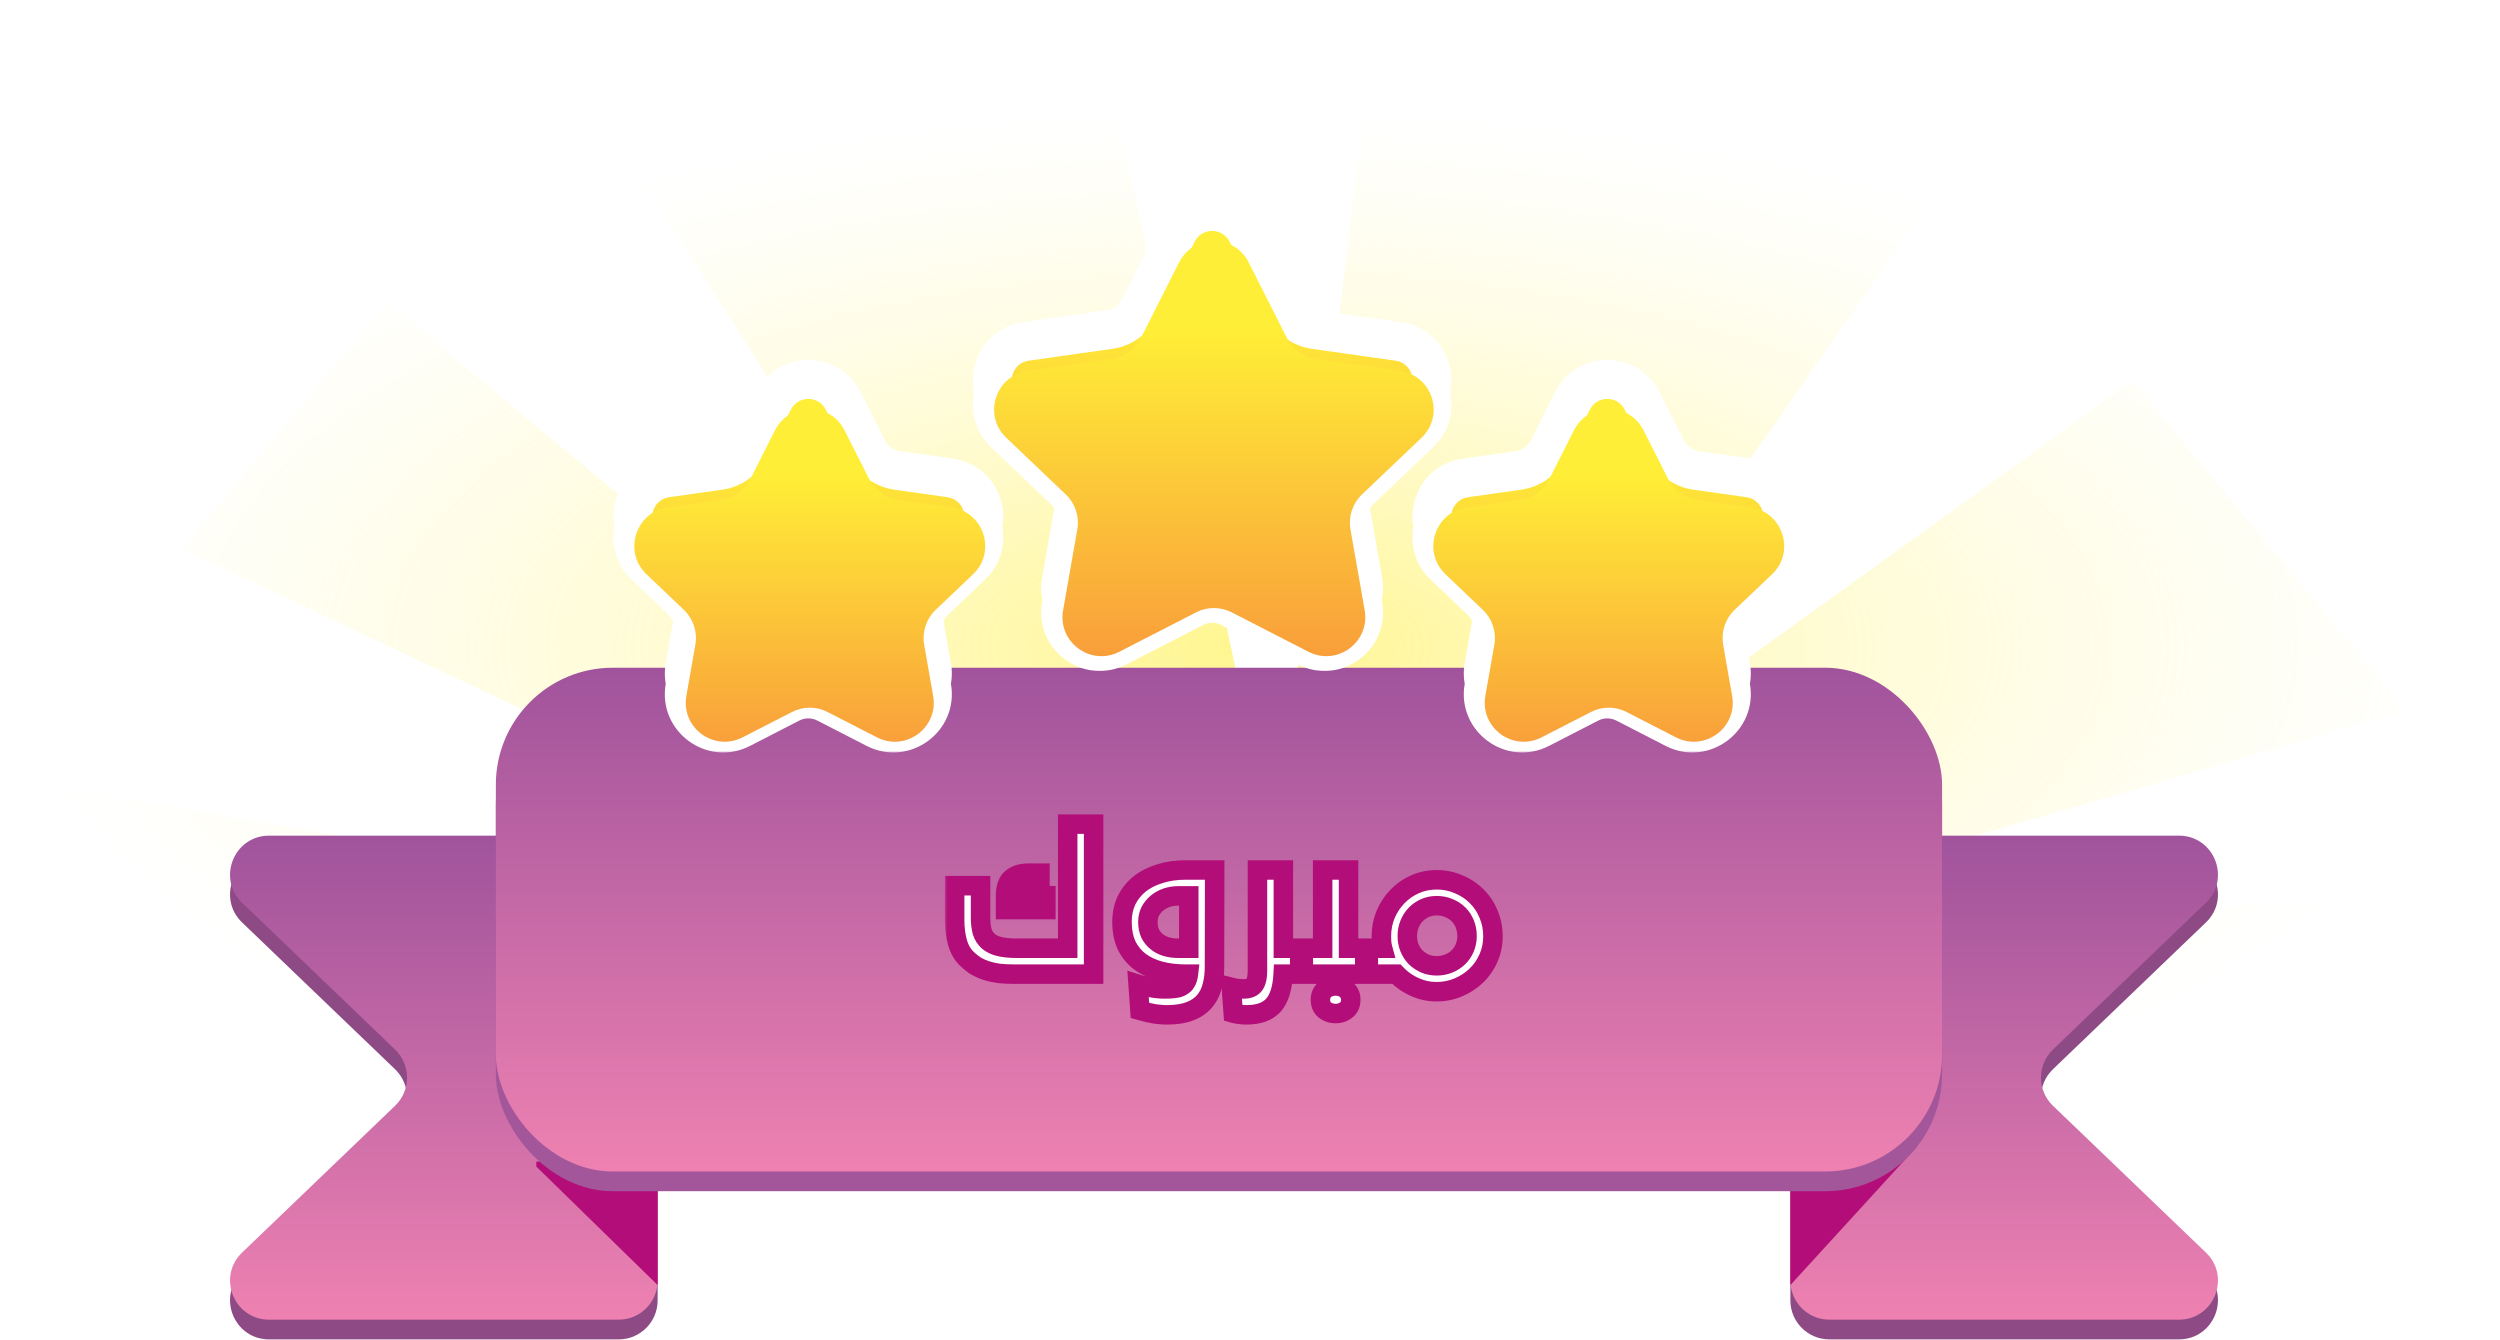 <svg width="401" height="215" viewBox="0 0 401 215" fill="none" xmlns="http://www.w3.org/2000/svg">
<path d="M0.454 163.612L169.538 175.11L175.658 175.093L400.591 189.43L395.87 142.374L248.268 153.979L385.846 114.011L342.097 61.084L235.983 137.575L311.509 29.616L220.666 1.007L204.621 137.66L175.66 1.008L97.378 20.021L175.568 142.968L62.092 48.391L29.31 88.076L169.48 154.191L9.528 126.232L0.454 163.612Z" fill="url(#paint0_radial_132_25420)"/>
<g filter="url(#filter0_d_132_25420)">
<path d="M43.162 132.516H99.234C102.686 132.516 105.485 135.315 105.485 138.767V203.9C105.485 207.352 102.686 210.151 99.234 210.151H43.162C37.53 210.151 34.77 203.288 38.834 199.389L63.369 175.844C65.933 173.383 65.933 169.283 63.369 166.823L38.834 143.277C34.77 139.378 37.53 132.516 43.162 132.516Z" fill="#8E4A85"/>
<path d="M43.162 129.351H99.234C102.686 129.351 105.485 132.15 105.485 135.602V200.735C105.485 204.187 102.686 206.986 99.234 206.986H43.162C37.53 206.986 34.77 200.124 38.834 196.224L63.369 172.679C65.933 170.218 65.933 166.119 63.369 163.658L38.834 140.113C34.77 136.213 37.53 129.351 43.162 129.351Z" fill="url(#paint1_linear_132_25420)"/>
<path d="M349.5 132.512H293.428C289.975 132.512 287.176 135.311 287.176 138.763V203.896C287.176 207.348 289.975 210.147 293.428 210.147H349.5C355.131 210.147 357.891 203.285 353.828 199.385L329.292 175.84C326.729 173.38 326.729 169.28 329.292 166.819L353.828 143.274C357.891 139.375 355.131 132.512 349.5 132.512Z" fill="#8E4A85"/>
<path d="M349.5 129.349H293.428C289.976 129.349 287.177 132.148 287.177 135.6V200.733C287.177 204.185 289.976 206.984 293.428 206.984H349.5C355.132 206.984 357.892 200.122 353.828 196.222L329.293 172.677C326.729 170.217 326.729 166.117 329.293 163.656L353.828 140.111C357.892 136.211 355.132 129.349 349.5 129.349Z" fill="url(#paint2_linear_132_25420)"/>
<path d="M105.489 201.44V186.389V181.635H86.023V182.428L105.489 201.44Z" fill="#B20D78"/>
<path d="M287.174 201.439V186.387V181.634L306.64 179.258C306.64 179.258 307.451 176.881 307.451 179.257L287.174 201.439Z" fill="#B20D78"/>
<rect x="79.535" y="105.578" width="231.975" height="80.804" rx="18.754" fill="#A35699"/>
<rect x="79.535" y="102.415" width="231.975" height="80.804" rx="18.754" fill="url(#paint3_linear_132_25420)"/>
</g>
<mask id="path-10-outside-1_132_25420" maskUnits="userSpaceOnUse" x="155.172" y="29.914" width="78" height="78" fill="black">
<rect fill="white" x="155.172" y="29.914" width="78" height="78"/>
<path fill-rule="evenodd" clip-rule="evenodd" d="M200.005 37.346C197.693 32.77 191.158 32.77 188.846 37.346L182.715 49.479C181.793 51.304 180.038 52.562 178.014 52.849L164.552 54.76C160.447 55.342 158.313 59.48 159.497 62.964C158.784 65.114 159.209 67.641 161.12 69.46L170.671 78.553C171.457 79.301 172.021 80.227 172.333 81.233L170.237 93.164C170.053 94.215 170.133 95.216 170.417 96.123L170.237 97.148C169.344 102.235 174.655 106.149 179.25 103.79L191.57 97.464C193.362 96.543 195.488 96.543 197.281 97.464L209.601 103.79C214.196 106.149 219.507 102.235 218.613 97.148L218.433 96.123C218.718 95.216 218.798 94.215 218.613 93.164L216.518 81.233C216.829 80.227 217.394 79.301 218.18 78.553L227.731 69.46C229.642 67.641 230.067 65.114 229.354 62.964C230.538 59.48 228.404 55.342 224.299 54.76L210.837 52.849C208.813 52.562 207.058 51.304 206.136 49.479L200.005 37.346Z"/>
</mask>
<path fill-rule="evenodd" clip-rule="evenodd" d="M200.005 37.346C197.693 32.77 191.158 32.77 188.846 37.346L182.715 49.479C181.793 51.304 180.038 52.562 178.014 52.849L164.552 54.76C160.447 55.342 158.313 59.48 159.497 62.964C158.784 65.114 159.209 67.641 161.12 69.46L170.671 78.553C171.457 79.301 172.021 80.227 172.333 81.233L170.237 93.164C170.053 94.215 170.133 95.216 170.417 96.123L170.237 97.148C169.344 102.235 174.655 106.149 179.25 103.79L191.57 97.464C193.362 96.543 195.488 96.543 197.281 97.464L209.601 103.79C214.196 106.149 219.507 102.235 218.613 97.148L218.433 96.123C218.718 95.216 218.798 94.215 218.613 93.164L216.518 81.233C216.829 80.227 217.394 79.301 218.18 78.553L227.731 69.46C229.642 67.641 230.067 65.114 229.354 62.964C230.538 59.48 228.404 55.342 224.299 54.76L210.837 52.849C208.813 52.562 207.058 51.304 206.136 49.479L200.005 37.346Z" fill="url(#paint4_linear_132_25420)"/>
<path d="M188.846 37.346L186.056 35.937V35.937L188.846 37.346ZM200.005 37.346L202.795 35.937V35.937L200.005 37.346ZM182.715 49.479L179.925 48.07L179.925 48.07L182.715 49.479ZM178.014 52.849L177.575 49.755L178.014 52.849ZM164.552 54.76L164.991 57.854L164.991 57.854L164.552 54.76ZM159.497 62.964L162.464 63.947L162.794 62.951L162.457 61.958L159.497 62.964ZM161.12 69.46L163.275 67.196H163.275L161.12 69.46ZM170.671 78.553L168.516 80.817L170.671 78.553ZM172.333 81.233L175.411 81.773L175.542 81.03L175.319 80.309L172.333 81.233ZM170.237 93.164L167.159 92.623L170.237 93.164ZM170.417 96.123L173.496 96.663L173.628 95.913L173.4 95.187L170.417 96.123ZM170.237 97.148L167.159 96.607L170.237 97.148ZM179.25 103.79L177.822 101.009H177.822L179.25 103.79ZM191.57 97.464L192.998 100.244L191.57 97.464ZM197.281 97.464L195.853 100.244L197.281 97.464ZM209.601 103.79L211.029 101.009L209.601 103.79ZM218.613 97.148L215.535 97.688V97.688L218.613 97.148ZM218.433 96.123L215.451 95.187L215.223 95.913L215.355 96.663L218.433 96.123ZM218.613 93.164L221.692 92.623H221.692L218.613 93.164ZM216.518 81.233L213.532 80.309L213.309 81.03L213.44 81.773L216.518 81.233ZM218.18 78.553L220.335 80.817L220.335 80.817L218.18 78.553ZM227.731 69.46L225.576 67.196L227.731 69.46ZM229.354 62.964L226.394 61.958L226.056 62.951L226.387 63.947L229.354 62.964ZM224.299 54.76L223.86 57.854V57.854L224.299 54.76ZM210.837 52.849L211.276 49.755L210.837 52.849ZM206.136 49.479L208.926 48.07V48.07L206.136 49.479ZM191.636 38.756C192.792 36.468 196.059 36.468 197.215 38.756L202.795 35.937C199.326 29.073 189.525 29.073 186.056 35.937L191.636 38.756ZM185.505 50.889L191.636 38.756L186.056 35.937L179.925 48.07L185.505 50.889ZM178.453 55.944C181.489 55.513 184.122 53.626 185.505 50.889L179.925 48.07C179.464 48.982 178.587 49.611 177.575 49.755L178.453 55.944ZM164.991 57.854L178.453 55.944L177.575 49.755L164.113 51.665L164.991 57.854ZM162.457 61.958C161.853 60.181 162.977 58.14 164.991 57.854L164.113 51.665C157.917 52.544 154.773 58.779 156.538 63.969L162.457 61.958ZM163.275 67.196C162.317 66.284 162.097 65.053 162.464 63.947L156.531 61.98C155.471 65.175 156.102 68.998 158.965 71.724L163.275 67.196ZM172.826 76.29L163.275 67.196L158.965 71.724L168.516 80.817L172.826 76.29ZM175.319 80.309C174.852 78.801 174.005 77.411 172.826 76.29L168.516 80.817C168.909 81.191 169.191 81.653 169.347 82.157L175.319 80.309ZM173.316 93.705L175.411 81.773L169.254 80.692L167.159 92.623L173.316 93.705ZM173.4 95.187C173.265 94.756 173.218 94.261 173.316 93.705L167.159 92.623C166.887 94.17 167.002 95.677 167.435 97.058L173.4 95.187ZM173.316 97.688L173.496 96.663L167.339 95.582L167.159 96.607L173.316 97.688ZM177.822 101.009C175.525 102.189 172.869 100.232 173.316 97.688L167.159 96.607C165.819 104.237 173.786 110.109 180.678 106.57L177.822 101.009ZM190.142 94.683L177.822 101.009L180.678 106.57L192.998 100.244L190.142 94.683ZM198.709 94.683C196.02 93.303 192.831 93.303 190.142 94.683L192.998 100.244C193.894 99.784 194.957 99.784 195.853 100.244L198.709 94.683ZM211.029 101.009L198.709 94.683L195.853 100.244L208.173 106.57L211.029 101.009ZM215.535 97.688C215.982 100.232 213.326 102.189 211.029 101.009L208.173 106.57C215.065 110.109 223.032 104.238 221.692 96.607L215.535 97.688ZM215.355 96.663L215.535 97.688L221.692 96.607L221.512 95.582L215.355 96.663ZM215.535 93.705C215.633 94.261 215.586 94.756 215.451 95.187L221.416 97.058C221.849 95.677 221.964 94.17 221.692 92.623L215.535 93.705ZM213.44 81.773L215.535 93.705L221.692 92.623L219.597 80.692L213.44 81.773ZM216.025 76.29C214.846 77.411 213.999 78.801 213.532 80.309L219.504 82.157C219.66 81.654 219.942 81.191 220.335 80.817L216.025 76.29ZM225.576 67.196L216.025 76.29L220.335 80.817L229.886 71.724L225.576 67.196ZM226.387 63.947C226.753 65.053 226.534 66.284 225.576 67.196L229.886 71.724C232.749 68.998 233.38 65.175 232.32 61.98L226.387 63.947ZM223.86 57.854C225.874 58.14 226.998 60.181 226.394 61.958L232.313 63.969C234.078 58.779 230.933 52.544 224.738 51.665L223.86 57.854ZM210.398 55.944L223.86 57.854L224.738 51.665L211.276 49.755L210.398 55.944ZM203.346 50.889C204.729 53.626 207.362 55.513 210.398 55.944L211.276 49.755C210.264 49.611 209.386 48.982 208.926 48.07L203.346 50.889ZM197.215 38.756L203.346 50.889L208.926 48.07L202.795 35.937L197.215 38.756Z" fill="white" mask="url(#path-10-outside-1_132_25420)"/>
<g filter="url(#filter1_d_132_25420)">
<path d="M189.129 37.399C191.441 32.823 197.975 32.823 200.288 37.399L206.419 49.532C207.341 51.356 209.096 52.614 211.12 52.902L224.582 54.812C229.755 55.547 231.798 61.926 228.014 65.529L218.463 74.622C216.947 76.065 216.254 78.17 216.616 80.231L218.896 93.216C219.79 98.303 214.478 102.218 209.884 99.859L197.564 93.532C195.771 92.612 193.645 92.612 191.853 93.532L179.533 99.859C174.938 102.218 169.627 98.303 170.52 93.216L172.801 80.231C173.163 78.17 172.469 76.065 170.954 74.622L161.403 65.529C157.619 61.926 159.662 55.547 164.835 54.812L178.297 52.902C180.321 52.614 182.076 51.356 182.998 49.532L189.129 37.399Z" fill="url(#paint5_linear_132_25420)"/>
</g>
<mask id="path-13-outside-2_132_25420" maskUnits="userSpaceOnUse" x="97.512" y="56.857" width="64" height="64" fill="black">
<rect fill="white" x="97.512" y="56.857" width="64" height="64"/>
<path fill-rule="evenodd" clip-rule="evenodd" d="M135.235 64.289C132.923 59.713 126.388 59.713 124.076 64.289L120.142 72.074C119.22 73.899 117.465 75.157 115.441 75.444L106.892 76.658C102.915 77.222 100.788 81.123 101.736 84.533C101.172 86.607 101.648 88.969 103.46 90.694L109.456 96.403C110.307 97.213 110.899 98.232 111.19 99.335L109.861 106.899C109.694 107.854 109.745 108.768 109.969 109.607L109.861 110.219C108.968 115.306 114.279 119.22 118.874 116.861L126.8 112.791C128.593 111.871 130.719 111.871 132.511 112.791L140.437 116.861C145.032 119.22 150.343 115.306 149.45 110.219L149.342 109.607C149.566 108.768 149.617 107.854 149.45 106.899L148.121 99.335C148.413 98.232 149.004 97.213 149.855 96.403L155.852 90.694C157.664 88.969 158.14 86.607 157.576 84.533C158.523 81.123 156.396 77.222 152.42 76.658L143.87 75.444C141.846 75.157 140.091 73.899 139.169 72.074L135.235 64.289Z"/>
</mask>
<path fill-rule="evenodd" clip-rule="evenodd" d="M135.235 64.289C132.923 59.713 126.388 59.713 124.076 64.289L120.142 72.074C119.22 73.899 117.465 75.157 115.441 75.444L106.892 76.658C102.915 77.222 100.788 81.123 101.736 84.533C101.172 86.607 101.648 88.969 103.46 90.694L109.456 96.403C110.307 97.213 110.899 98.232 111.19 99.335L109.861 106.899C109.694 107.854 109.745 108.768 109.969 109.607L109.861 110.219C108.968 115.306 114.279 119.22 118.874 116.861L126.8 112.791C128.593 111.871 130.719 111.871 132.511 112.791L140.437 116.861C145.032 119.22 150.343 115.306 149.45 110.219L149.342 109.607C149.566 108.768 149.617 107.854 149.45 106.899L148.121 99.335C148.413 98.232 149.004 97.213 149.855 96.403L155.852 90.694C157.664 88.969 158.14 86.607 157.576 84.533C158.523 81.123 156.396 77.222 152.42 76.658L143.87 75.444C141.846 75.157 140.091 73.899 139.169 72.074L135.235 64.289Z" fill="url(#paint6_linear_132_25420)"/>
<path d="M124.076 64.289L126.866 65.699V65.699L124.076 64.289ZM135.235 64.289L138.025 62.879V62.879L135.235 64.289ZM120.142 72.074L122.932 73.484L120.142 72.074ZM115.441 75.444L115.88 78.539H115.88L115.441 75.444ZM106.892 76.658L106.452 73.563L106.892 76.658ZM101.736 84.533L104.752 85.354L104.977 84.524L104.747 83.696L101.736 84.533ZM103.46 90.694L105.615 88.43L103.46 90.694ZM109.456 96.403L111.611 94.139L109.456 96.403ZM111.19 99.335L114.268 99.875L114.387 99.2L114.212 98.537L111.19 99.335ZM109.861 106.899L106.783 106.358L109.861 106.899ZM109.969 109.607L113.047 110.148L113.167 109.468L112.989 108.801L109.969 109.607ZM109.861 110.219L112.94 110.759H112.94L109.861 110.219ZM118.874 116.861L117.446 114.08H117.446L118.874 116.861ZM126.8 112.791L128.228 115.571H128.228L126.8 112.791ZM132.511 112.791L133.939 110.011V110.011L132.511 112.791ZM140.437 116.861L139.01 119.641H139.01L140.437 116.861ZM149.45 110.219L152.528 109.678V109.678L149.45 110.219ZM149.342 109.607L146.323 108.801L146.144 109.468L146.264 110.148L149.342 109.607ZM149.45 106.899L146.371 107.44V107.44L149.45 106.899ZM148.121 99.335L145.099 98.537L144.924 99.2L145.043 99.875L148.121 99.335ZM149.855 96.403L147.7 94.139L147.7 94.139L149.855 96.403ZM155.852 90.694L158.007 92.958H158.007L155.852 90.694ZM157.576 84.533L154.564 83.696L154.334 84.524L154.559 85.354L157.576 84.533ZM152.42 76.658L152.859 73.563L152.42 76.658ZM143.87 75.444L144.309 72.35L143.87 75.444ZM139.169 72.074L136.379 73.484L136.379 73.484L139.169 72.074ZM126.866 65.699C128.022 63.411 131.289 63.411 132.445 65.699L138.025 62.879C134.556 56.016 124.755 56.016 121.287 62.879L126.866 65.699ZM122.932 73.484L126.866 65.699L121.287 62.879L117.352 70.665L122.932 73.484ZM115.88 78.539C118.916 78.108 121.549 76.221 122.932 73.484L117.352 70.665C116.892 71.577 116.014 72.206 115.002 72.35L115.88 78.539ZM107.331 79.752L115.88 78.539L115.002 72.35L106.452 73.563L107.331 79.752ZM104.747 83.696C104.261 81.947 105.38 80.029 107.331 79.752L106.452 73.563C100.449 74.415 97.315 80.298 98.724 85.37L104.747 83.696ZM105.615 88.43C104.702 87.562 104.464 86.413 104.752 85.354L98.72 83.713C97.88 86.802 98.593 90.376 101.304 92.958L105.615 88.43ZM111.611 94.139L105.615 88.43L101.304 92.958L107.301 98.667L111.611 94.139ZM114.212 98.537C113.775 96.883 112.888 95.354 111.611 94.139L107.301 98.667C107.726 99.072 108.022 99.581 108.168 100.133L114.212 98.537ZM112.94 107.44L114.268 99.875L108.111 98.794L106.783 106.358L112.94 107.44ZM112.989 108.801C112.882 108.401 112.851 107.946 112.94 107.44L106.783 106.358C106.536 107.762 106.608 109.136 106.949 110.414L112.989 108.801ZM112.94 110.759L113.047 110.148L106.89 109.067L106.783 109.678L112.94 110.759ZM117.446 114.08C115.149 115.26 112.493 113.303 112.94 110.759L106.783 109.678C105.443 117.309 113.41 123.18 120.302 119.641L117.446 114.08ZM125.372 110.011L117.446 114.08L120.302 119.641L128.228 115.571L125.372 110.011ZM133.939 110.011C131.25 108.63 128.061 108.63 125.372 110.011L128.228 115.571C129.124 115.111 130.187 115.111 131.083 115.571L133.939 110.011ZM141.865 114.08L133.939 110.011L131.083 115.571L139.01 119.641L141.865 114.08ZM146.371 110.759C146.818 113.303 144.162 115.26 141.865 114.08L139.01 119.641C145.901 123.18 153.868 117.309 152.528 109.678L146.371 110.759ZM146.264 110.148L146.371 110.759L152.528 109.678L152.421 109.067L146.264 110.148ZM146.371 107.44C146.46 107.946 146.429 108.401 146.323 108.801L152.362 110.414C152.703 109.136 152.775 107.762 152.528 106.358L146.371 107.44ZM145.043 99.875L146.371 107.44L152.528 106.358L151.2 98.794L145.043 99.875ZM147.7 94.139C146.424 95.354 145.536 96.883 145.099 98.537L151.143 100.133C151.289 99.581 151.585 99.072 152.01 98.667L147.7 94.139ZM153.696 88.43L147.7 94.139L152.01 98.667L158.007 92.958L153.696 88.43ZM154.559 85.354C154.848 86.413 154.609 87.562 153.696 88.43L158.007 92.958C160.718 90.376 161.432 86.802 160.592 83.713L154.559 85.354ZM151.98 79.752C153.931 80.029 155.05 81.947 154.564 83.696L160.587 85.37C161.997 80.298 158.862 74.415 152.859 73.563L151.98 79.752ZM143.431 78.539L151.98 79.752L152.859 73.563L144.309 72.35L143.431 78.539ZM136.379 73.484C137.762 76.221 140.395 78.108 143.431 78.539L144.309 72.35C143.297 72.206 142.42 71.577 141.959 70.665L136.379 73.484ZM132.445 65.699L136.379 73.484L141.959 70.665L138.025 62.879L132.445 65.699Z" fill="white" mask="url(#path-13-outside-2_132_25420)"/>
<g filter="url(#filter2_d_132_25420)">
<path d="M124.306 64.334C126.619 59.758 133.153 59.758 135.465 64.334L139.399 72.119C140.321 73.943 142.077 75.202 144.1 75.489L152.65 76.702C157.823 77.436 159.866 83.816 156.082 87.419L150.085 93.128C148.57 94.571 147.877 96.676 148.239 98.737L149.68 106.944C150.573 112.031 145.262 115.945 140.668 113.586L132.741 109.516C130.949 108.596 128.823 108.596 127.03 109.516L119.104 113.586C114.51 115.945 109.198 112.031 110.092 106.944L111.533 98.737C111.895 96.676 111.202 94.571 109.686 93.128L103.69 87.419C99.906 83.816 101.949 77.436 107.122 76.702L115.671 75.489C117.695 75.202 119.451 73.943 120.372 72.119L124.306 64.334Z" fill="url(#paint7_linear_132_25420)"/>
</g>
<mask id="path-16-outside-3_132_25420" maskUnits="userSpaceOnUse" x="225.668" y="56.857" width="64" height="64" fill="black">
<rect fill="white" x="225.668" y="56.857" width="64" height="64"/>
<path fill-rule="evenodd" clip-rule="evenodd" d="M263.391 64.289C261.078 59.713 254.544 59.713 252.232 64.289L248.298 72.074C247.376 73.899 245.621 75.157 243.597 75.444L235.047 76.658C231.071 77.222 228.944 81.123 229.891 84.533C229.327 86.607 229.803 88.969 231.615 90.694L237.612 96.403C238.463 97.213 239.054 98.232 239.346 99.335L238.017 106.899C237.849 107.854 237.901 108.768 238.125 109.607L238.017 110.219C237.124 115.306 242.435 119.22 247.03 116.861L254.956 112.791C256.748 111.871 258.874 111.871 260.667 112.791L268.593 116.861C273.188 119.22 278.499 115.306 277.605 110.219L277.498 109.607C277.722 108.768 277.773 107.854 277.605 106.899L276.277 99.335C276.568 98.232 277.16 97.213 278.011 96.403L284.007 90.694C285.819 88.969 286.295 86.607 285.731 84.533C286.679 81.123 284.552 77.222 280.575 76.658L272.026 75.444C270.002 75.157 268.247 73.899 267.325 72.074L263.391 64.289Z"/>
</mask>
<path fill-rule="evenodd" clip-rule="evenodd" d="M263.391 64.289C261.078 59.713 254.544 59.713 252.232 64.289L248.298 72.074C247.376 73.899 245.621 75.157 243.597 75.444L235.047 76.658C231.071 77.222 228.944 81.123 229.891 84.533C229.327 86.607 229.803 88.969 231.615 90.694L237.612 96.403C238.463 97.213 239.054 98.232 239.346 99.335L238.017 106.899C237.849 107.854 237.901 108.768 238.125 109.607L238.017 110.219C237.124 115.306 242.435 119.22 247.03 116.861L254.956 112.791C256.748 111.871 258.874 111.871 260.667 112.791L268.593 116.861C273.188 119.22 278.499 115.306 277.605 110.219L277.498 109.607C277.722 108.768 277.773 107.854 277.605 106.899L276.277 99.335C276.568 98.232 277.16 97.213 278.011 96.403L284.007 90.694C285.819 88.969 286.295 86.607 285.731 84.533C286.679 81.123 284.552 77.222 280.575 76.658L272.026 75.444C270.002 75.157 268.247 73.899 267.325 72.074L263.391 64.289Z" fill="url(#paint8_linear_132_25420)"/>
<path d="M252.232 64.289L255.022 65.698V65.698L252.232 64.289ZM263.391 64.289L260.601 65.698L260.601 65.698L263.391 64.289ZM248.298 72.074L251.088 73.484V73.484L248.298 72.074ZM243.597 75.444L244.036 78.539L243.597 75.444ZM235.047 76.658L234.608 73.563L235.047 76.658ZM229.891 84.533L232.908 85.353L233.133 84.524L232.903 83.696L229.891 84.533ZM231.615 90.694L229.46 92.958H229.46L231.615 90.694ZM237.612 96.403L235.457 98.667L235.457 98.667L237.612 96.403ZM239.346 99.335L242.424 99.875L242.543 99.2L242.368 98.537L239.346 99.335ZM238.017 106.899L241.096 107.44L238.017 106.899ZM238.125 109.607L241.203 110.148L241.323 109.468L241.144 108.801L238.125 109.607ZM238.017 110.219L234.939 109.678L234.939 109.678L238.017 110.219ZM247.03 116.861L245.602 114.08H245.602L247.03 116.861ZM254.956 112.791L256.384 115.571L256.384 115.571L254.956 112.791ZM260.667 112.791L262.095 110.01L262.095 110.01L260.667 112.791ZM268.593 116.861L267.165 119.641L268.593 116.861ZM277.605 110.219L274.527 110.759V110.759L277.605 110.219ZM277.498 109.607L274.478 108.801L274.3 109.468L274.42 110.148L277.498 109.607ZM277.605 106.899L274.527 107.44L274.527 107.44L277.605 106.899ZM276.277 99.335L273.255 98.537L273.08 99.2L273.199 99.875L276.277 99.335ZM278.011 96.403L275.856 94.139L278.011 96.403ZM284.007 90.694L286.163 92.958L284.007 90.694ZM285.731 84.533L282.72 83.696L282.49 84.524L282.715 85.353L285.731 84.533ZM280.575 76.658L280.136 79.752H280.136L280.575 76.658ZM272.026 75.444L272.465 72.35L272.026 75.444ZM267.325 72.074L270.114 70.665L270.114 70.665L267.325 72.074ZM255.022 65.698C256.178 63.411 259.445 63.411 260.601 65.698L266.18 62.879C262.712 56.015 252.911 56.015 249.442 62.879L255.022 65.698ZM251.088 73.484L255.022 65.698L249.442 62.879L245.508 70.665L251.088 73.484ZM244.036 78.539C247.072 78.108 249.705 76.22 251.088 73.484L245.508 70.665C245.047 71.577 244.17 72.206 243.158 72.35L244.036 78.539ZM235.487 79.752L244.036 78.539L243.158 72.35L234.608 73.563L235.487 79.752ZM232.903 83.696C232.417 81.947 233.536 80.029 235.487 79.752L234.608 73.563C228.605 74.415 225.47 80.298 226.88 85.37L232.903 83.696ZM233.771 88.43C232.858 87.561 232.619 86.413 232.908 85.353L226.875 83.713C226.035 86.802 226.749 90.376 229.46 92.958L233.771 88.43ZM239.767 94.139L233.771 88.43L229.46 92.958L235.457 98.667L239.767 94.139ZM242.368 98.537C241.931 96.883 241.043 95.354 239.767 94.139L235.457 98.667C235.882 99.072 236.178 99.581 236.324 100.133L242.368 98.537ZM241.096 107.44L242.424 99.875L236.267 98.794L234.939 106.358L241.096 107.44ZM241.144 108.801C241.038 108.401 241.007 107.946 241.096 107.44L234.939 106.358C234.692 107.762 234.764 109.136 235.105 110.414L241.144 108.801ZM241.096 110.759L241.203 110.148L235.046 109.067L234.939 109.678L241.096 110.759ZM245.602 114.08C243.305 115.26 240.649 113.303 241.096 110.759L234.939 109.678C233.599 117.309 241.566 123.18 248.457 119.641L245.602 114.08ZM253.528 110.01L245.602 114.08L248.457 119.641L256.384 115.571L253.528 110.01ZM262.095 110.01C259.406 108.63 256.217 108.63 253.528 110.01L256.384 115.571C257.28 115.111 258.343 115.111 259.239 115.571L262.095 110.01ZM270.021 114.08L262.095 110.01L259.239 115.571L267.165 119.641L270.021 114.08ZM274.527 110.759C274.974 113.303 272.318 115.26 270.021 114.08L267.165 119.641C274.057 123.18 282.024 117.309 280.684 109.678L274.527 110.759ZM274.42 110.148L274.527 110.759L280.684 109.678L280.577 109.067L274.42 110.148ZM274.527 107.44C274.616 107.946 274.585 108.401 274.478 108.801L280.518 110.414C280.859 109.136 280.931 107.762 280.684 106.358L274.527 107.44ZM273.199 99.875L274.527 107.44L280.684 106.358L279.356 98.794L273.199 99.875ZM275.856 94.139C274.579 95.354 273.692 96.883 273.255 98.537L279.299 100.133C279.445 99.581 279.741 99.072 280.166 98.667L275.856 94.139ZM281.852 88.43L275.856 94.139L280.166 98.667L286.163 92.958L281.852 88.43ZM282.715 85.353C283.003 86.413 282.765 87.561 281.852 88.43L286.163 92.958C288.874 90.376 289.587 86.802 288.747 83.713L282.715 85.353ZM280.136 79.752C282.087 80.029 283.206 81.947 282.72 83.696L288.743 85.37C290.152 80.298 287.018 74.415 281.015 73.563L280.136 79.752ZM271.587 78.539L280.136 79.752L281.015 73.563L272.465 72.35L271.587 78.539ZM264.535 73.484C265.918 76.22 268.551 78.108 271.587 78.539L272.465 72.35C271.453 72.206 270.575 71.577 270.114 70.665L264.535 73.484ZM260.601 65.698L264.535 73.484L270.114 70.665L266.18 62.879L260.601 65.698Z" fill="white" mask="url(#path-16-outside-3_132_25420)"/>
<g filter="url(#filter3_d_132_25420)">
<path d="M252.464 64.332C254.776 59.757 261.311 59.757 263.623 64.332L267.557 72.118C268.479 73.942 270.234 75.201 272.258 75.488L280.808 76.701C285.981 77.435 288.024 83.815 284.24 87.418L278.243 93.127C276.728 94.57 276.035 96.675 276.396 98.736L277.838 106.943C278.731 112.03 273.42 115.944 268.825 113.585L260.899 109.515C259.107 108.594 256.981 108.594 255.188 109.515L247.262 113.585C242.667 115.944 237.356 112.03 238.249 106.943L239.691 98.736C240.053 96.675 239.359 94.57 237.844 93.127L231.848 87.418C228.063 83.815 230.106 77.435 235.28 76.701L243.829 75.488C245.853 75.201 247.608 73.942 248.53 72.118L252.464 64.332Z" fill="url(#paint9_linear_132_25420)"/>
</g>
<g filter="url(#filter4_d_132_25420)">
<mask id="path-19-outside-4_132_25420" maskUnits="userSpaceOnUse" x="151.488" y="127.126" width="90" height="35" fill="black">
<rect fill="white" x="151.488" y="127.126" width="90" height="35"/>
<path d="M162.654 153.126C161.764 153.126 160.953 153.087 160.221 153.008C159.508 152.909 158.846 152.76 158.232 152.562C157.619 152.365 157.055 152.117 156.541 151.821C156.047 151.504 155.572 151.128 155.117 150.693C154.385 150.001 153.87 149.11 153.574 148.022C153.277 146.915 153.129 145.757 153.129 144.551V138.942H157.283V144.046C157.283 144.936 157.372 145.698 157.55 146.331C157.748 146.944 158.074 147.449 158.529 147.844C159.044 148.28 159.686 148.576 160.458 148.735C161.23 148.893 162.06 148.972 162.951 148.972H171.259V129.061H175.413V153.126H162.654ZM161.289 140.604C161.289 139.259 161.615 138.309 162.268 137.755C162.941 137.201 163.861 136.924 165.028 136.924H166.808V138.26H165.265C164.672 138.26 164.256 138.388 164.019 138.646C163.781 138.903 163.663 139.269 163.663 139.743V140.545H167.758V142.77H161.289V140.604ZM194.805 151.999C194.805 153.126 194.676 154.155 194.419 155.085C194.181 156.034 193.766 156.845 193.172 157.518C192.599 158.191 191.817 158.715 190.828 159.091C189.859 159.466 188.642 159.654 187.178 159.654C186.783 159.654 186.417 159.635 186.08 159.595C185.744 159.575 185.408 159.536 185.072 159.476C184.755 159.417 184.419 159.348 184.063 159.269L182.846 158.942L182.549 154.758C183.36 155.015 184.112 155.203 184.804 155.322C185.497 155.441 186.189 155.5 186.882 155.5C187.455 155.5 187.96 155.47 188.395 155.411C188.83 155.372 189.196 155.263 189.493 155.085C189.809 154.926 190.057 154.689 190.235 154.373C190.433 154.056 190.561 153.641 190.621 153.126H190.146C188.721 153.126 187.386 152.968 186.14 152.651C184.913 152.335 183.835 151.84 182.905 151.168C181.995 150.495 181.273 149.635 180.739 148.586C180.225 147.518 179.968 146.242 179.968 144.758C179.968 143.453 180.215 142.285 180.71 141.257C181.224 140.228 181.926 139.358 182.816 138.646C183.726 137.933 184.804 137.389 186.051 137.013C187.297 136.618 188.662 136.42 190.146 136.42H194.834L194.805 151.999ZM184.122 144.758C184.122 145.451 184.241 146.064 184.478 146.598C184.735 147.112 185.081 147.548 185.517 147.904C185.952 148.26 186.456 148.527 187.03 148.705C187.623 148.883 188.257 148.972 188.929 148.972H190.68V140.574H188.929C188.316 140.574 187.713 140.673 187.119 140.871C186.545 141.069 186.031 141.356 185.576 141.732C185.141 142.088 184.785 142.523 184.508 143.037C184.251 143.552 184.122 144.125 184.122 144.758ZM199.915 159.654C199.519 159.654 199.133 159.625 198.757 159.565C198.381 159.526 198.065 159.466 197.808 159.387L197.511 155.233C197.907 155.332 198.253 155.401 198.55 155.441C198.846 155.48 199.153 155.5 199.47 155.5C200.3 155.5 200.874 155.273 201.191 154.818C201.527 154.363 201.695 153.621 201.695 152.592V136.42H205.849V148.972H209.054V153.126H205.82C205.701 155.421 205.177 157.083 204.247 158.111C203.317 159.14 201.873 159.654 199.915 159.654ZM208.473 148.972H212.152V136.42H216.307V148.972H219.482V153.126H208.473V148.972ZM215.921 158.883C215.446 159.259 214.882 159.447 214.23 159.447C213.577 159.447 213.003 159.259 212.509 158.883C212.034 158.507 211.796 157.953 211.796 157.221C211.796 156.568 212.024 156.034 212.479 155.619C212.954 155.223 213.537 155.025 214.23 155.025C214.922 155.025 215.496 155.223 215.951 155.619C216.425 156.034 216.663 156.568 216.663 157.221C216.663 157.953 216.416 158.507 215.921 158.883ZM218.905 148.972H221.783C221.704 148.675 221.645 148.369 221.605 148.052C221.586 147.736 221.576 147.409 221.576 147.073C221.576 145.807 221.803 144.63 222.258 143.542C222.733 142.434 223.366 141.474 224.157 140.663C224.968 139.832 225.908 139.18 226.976 138.705C228.064 138.23 229.222 137.993 230.448 137.993C231.694 137.993 232.862 138.23 233.95 138.705C235.057 139.16 236.017 139.793 236.828 140.604C237.659 141.415 238.302 142.374 238.757 143.482C239.231 144.59 239.469 145.787 239.469 147.073C239.469 148.339 239.222 149.516 238.727 150.604C238.252 151.672 237.599 152.602 236.769 153.393C235.938 154.185 234.978 154.808 233.89 155.263C232.802 155.718 231.655 155.945 230.448 155.945C229.182 155.945 227.995 155.688 226.887 155.174C225.779 154.679 224.81 153.997 223.979 153.126H218.905V148.972ZM228.579 151.435C229.152 151.672 229.775 151.791 230.448 151.791C231.121 151.791 231.754 151.672 232.347 151.435C232.941 151.197 233.455 150.871 233.89 150.456C234.345 150.02 234.691 149.516 234.929 148.942C235.186 148.349 235.315 147.706 235.315 147.013C235.315 146.321 235.196 145.678 234.958 145.085C234.721 144.491 234.385 143.977 233.95 143.542C233.514 143.106 233 142.77 232.407 142.533C231.813 142.276 231.16 142.147 230.448 142.147C229.756 142.147 229.123 142.276 228.549 142.533C227.975 142.79 227.481 143.136 227.065 143.571C226.65 144.007 226.323 144.521 226.086 145.114C225.849 145.708 225.73 146.341 225.73 147.013C225.73 147.686 225.849 148.319 226.086 148.913C226.323 149.486 226.65 149.991 227.065 150.426C227.5 150.841 228.005 151.178 228.579 151.435Z"/>
</mask>
<path d="M162.654 153.126C161.764 153.126 160.953 153.087 160.221 153.008C159.508 152.909 158.846 152.76 158.232 152.562C157.619 152.365 157.055 152.117 156.541 151.821C156.047 151.504 155.572 151.128 155.117 150.693C154.385 150.001 153.87 149.11 153.574 148.022C153.277 146.915 153.129 145.757 153.129 144.551V138.942H157.283V144.046C157.283 144.936 157.372 145.698 157.55 146.331C157.748 146.944 158.074 147.449 158.529 147.844C159.044 148.28 159.686 148.576 160.458 148.735C161.23 148.893 162.06 148.972 162.951 148.972H171.259V129.061H175.413V153.126H162.654ZM161.289 140.604C161.289 139.259 161.615 138.309 162.268 137.755C162.941 137.201 163.861 136.924 165.028 136.924H166.808V138.26H165.265C164.672 138.26 164.256 138.388 164.019 138.646C163.781 138.903 163.663 139.269 163.663 139.743V140.545H167.758V142.77H161.289V140.604ZM194.805 151.999C194.805 153.126 194.676 154.155 194.419 155.085C194.181 156.034 193.766 156.845 193.172 157.518C192.599 158.191 191.817 158.715 190.828 159.091C189.859 159.466 188.642 159.654 187.178 159.654C186.783 159.654 186.417 159.635 186.08 159.595C185.744 159.575 185.408 159.536 185.072 159.476C184.755 159.417 184.419 159.348 184.063 159.269L182.846 158.942L182.549 154.758C183.36 155.015 184.112 155.203 184.804 155.322C185.497 155.441 186.189 155.5 186.882 155.5C187.455 155.5 187.96 155.47 188.395 155.411C188.83 155.372 189.196 155.263 189.493 155.085C189.809 154.926 190.057 154.689 190.235 154.373C190.433 154.056 190.561 153.641 190.621 153.126H190.146C188.721 153.126 187.386 152.968 186.14 152.651C184.913 152.335 183.835 151.84 182.905 151.168C181.995 150.495 181.273 149.635 180.739 148.586C180.225 147.518 179.968 146.242 179.968 144.758C179.968 143.453 180.215 142.285 180.71 141.257C181.224 140.228 181.926 139.358 182.816 138.646C183.726 137.933 184.804 137.389 186.051 137.013C187.297 136.618 188.662 136.42 190.146 136.42H194.834L194.805 151.999ZM184.122 144.758C184.122 145.451 184.241 146.064 184.478 146.598C184.735 147.112 185.081 147.548 185.517 147.904C185.952 148.26 186.456 148.527 187.03 148.705C187.623 148.883 188.257 148.972 188.929 148.972H190.68V140.574H188.929C188.316 140.574 187.713 140.673 187.119 140.871C186.545 141.069 186.031 141.356 185.576 141.732C185.141 142.088 184.785 142.523 184.508 143.037C184.251 143.552 184.122 144.125 184.122 144.758ZM199.915 159.654C199.519 159.654 199.133 159.625 198.757 159.565C198.381 159.526 198.065 159.466 197.808 159.387L197.511 155.233C197.907 155.332 198.253 155.401 198.55 155.441C198.846 155.48 199.153 155.5 199.47 155.5C200.3 155.5 200.874 155.273 201.191 154.818C201.527 154.363 201.695 153.621 201.695 152.592V136.42H205.849V148.972H209.054V153.126H205.82C205.701 155.421 205.177 157.083 204.247 158.111C203.317 159.14 201.873 159.654 199.915 159.654ZM208.473 148.972H212.152V136.42H216.307V148.972H219.482V153.126H208.473V148.972ZM215.921 158.883C215.446 159.259 214.882 159.447 214.23 159.447C213.577 159.447 213.003 159.259 212.509 158.883C212.034 158.507 211.796 157.953 211.796 157.221C211.796 156.568 212.024 156.034 212.479 155.619C212.954 155.223 213.537 155.025 214.23 155.025C214.922 155.025 215.496 155.223 215.951 155.619C216.425 156.034 216.663 156.568 216.663 157.221C216.663 157.953 216.416 158.507 215.921 158.883ZM218.905 148.972H221.783C221.704 148.675 221.645 148.369 221.605 148.052C221.586 147.736 221.576 147.409 221.576 147.073C221.576 145.807 221.803 144.63 222.258 143.542C222.733 142.434 223.366 141.474 224.157 140.663C224.968 139.832 225.908 139.18 226.976 138.705C228.064 138.23 229.222 137.993 230.448 137.993C231.694 137.993 232.862 138.23 233.95 138.705C235.057 139.16 236.017 139.793 236.828 140.604C237.659 141.415 238.302 142.374 238.757 143.482C239.231 144.59 239.469 145.787 239.469 147.073C239.469 148.339 239.222 149.516 238.727 150.604C238.252 151.672 237.599 152.602 236.769 153.393C235.938 154.185 234.978 154.808 233.89 155.263C232.802 155.718 231.655 155.945 230.448 155.945C229.182 155.945 227.995 155.688 226.887 155.174C225.779 154.679 224.81 153.997 223.979 153.126H218.905V148.972ZM228.579 151.435C229.152 151.672 229.775 151.791 230.448 151.791C231.121 151.791 231.754 151.672 232.347 151.435C232.941 151.197 233.455 150.871 233.89 150.456C234.345 150.02 234.691 149.516 234.929 148.942C235.186 148.349 235.315 147.706 235.315 147.013C235.315 146.321 235.196 145.678 234.958 145.085C234.721 144.491 234.385 143.977 233.95 143.542C233.514 143.106 233 142.77 232.407 142.533C231.813 142.276 231.16 142.147 230.448 142.147C229.756 142.147 229.123 142.276 228.549 142.533C227.975 142.79 227.481 143.136 227.065 143.571C226.65 144.007 226.323 144.521 226.086 145.114C225.849 145.708 225.73 146.341 225.73 147.013C225.73 147.686 225.849 148.319 226.086 148.913C226.323 149.486 226.65 149.991 227.065 150.426C227.5 150.841 228.005 151.178 228.579 151.435Z" fill="white"/>
<path d="M160.221 153.008L160.006 154.555L160.029 154.559L160.053 154.561L160.221 153.008ZM158.232 152.562L157.753 154.05L158.232 152.562ZM156.541 151.821L155.699 153.137L155.729 153.156L155.76 153.174L156.541 151.821ZM155.117 150.693L156.197 149.564L156.191 149.558L155.117 150.693ZM153.574 148.022L152.064 148.427L152.066 148.434L153.574 148.022ZM153.129 138.942V137.379H151.566V138.942H153.129ZM157.283 138.942H158.846V137.379H157.283V138.942ZM157.55 146.331L156.046 146.754L156.054 146.783L156.063 146.811L157.55 146.331ZM158.529 147.844L157.504 149.024L157.512 149.031L157.52 149.037L158.529 147.844ZM171.259 148.972V150.535H172.822V148.972H171.259ZM171.259 129.061V127.498H169.696V129.061H171.259ZM175.413 129.061H176.976V127.498H175.413V129.061ZM175.413 153.126V154.689H176.976V153.126H175.413ZM162.268 137.755L161.275 136.549L161.266 136.556L161.257 136.564L162.268 137.755ZM166.808 136.924H168.371V135.362H166.808V136.924ZM166.808 138.26V139.823H168.371V138.26H166.808ZM163.663 140.545H162.1V142.107H163.663V140.545ZM167.758 140.545H169.321V138.982H167.758V140.545ZM167.758 142.77V144.333H169.321V142.77H167.758ZM161.289 142.77H159.726V144.333H161.289V142.77ZM162.654 151.563C161.809 151.563 161.055 151.526 160.389 151.454L160.053 154.561C160.85 154.648 161.719 154.689 162.654 154.689V151.563ZM160.436 151.46C159.803 151.372 159.23 151.242 158.712 151.075L157.753 154.05C158.462 154.278 159.214 154.445 160.006 154.555L160.436 151.46ZM158.712 151.075C158.195 150.908 157.733 150.704 157.322 150.467L155.76 153.174C156.378 153.53 157.043 153.821 157.753 154.05L158.712 151.075ZM157.384 150.504C156.98 150.246 156.584 149.934 156.197 149.564L154.037 151.822C154.559 152.322 155.113 152.762 155.699 153.137L157.384 150.504ZM156.191 149.558C155.691 149.085 155.312 148.456 155.081 147.611L152.066 148.434C152.429 149.764 153.078 150.916 154.043 151.828L156.191 149.558ZM155.083 147.618C154.824 146.649 154.691 145.628 154.691 144.551H151.566C151.566 145.887 151.73 147.18 152.064 148.427L155.083 147.618ZM154.691 144.551V138.942H151.566V144.551H154.691ZM153.129 140.505H157.283V137.379H153.129V140.505ZM155.72 138.942V144.046H158.846V138.942H155.72ZM155.72 144.046C155.72 145.032 155.818 145.945 156.046 146.754L159.054 145.908C158.926 145.451 158.846 144.84 158.846 144.046H155.72ZM156.063 146.811C156.342 147.676 156.819 148.428 157.504 149.024L159.555 146.665C159.329 146.469 159.154 146.213 159.037 145.851L156.063 146.811ZM157.52 149.037C158.265 149.668 159.16 150.064 160.144 150.265L160.772 147.204C160.213 147.089 159.822 146.891 159.539 146.651L157.52 149.037ZM160.144 150.265C161.031 150.447 161.968 150.535 162.951 150.535V147.409C162.152 147.409 161.428 147.338 160.772 147.204L160.144 150.265ZM162.951 150.535H171.259V147.409H162.951V150.535ZM172.822 148.972V129.061H169.696V148.972H172.822ZM171.259 130.624H175.413V127.498H171.259V130.624ZM173.851 129.061V153.126H176.976V129.061H173.851ZM175.413 151.563H162.654V154.689H175.413V151.563ZM162.852 140.604C162.852 139.457 163.136 139.069 163.279 138.947L161.257 136.564C160.095 137.55 159.726 139.061 159.726 140.604H162.852ZM163.262 138.962C163.572 138.706 164.1 138.487 165.028 138.487V135.362C163.622 135.362 162.309 135.697 161.275 136.549L163.262 138.962ZM165.028 138.487H166.808V135.362H165.028V138.487ZM165.245 136.924V138.26H168.371V136.924H165.245ZM166.808 136.697H165.265V139.823H166.808V136.697ZM165.265 136.697C164.524 136.697 163.555 136.844 162.87 137.585L165.167 139.706C165.059 139.823 164.963 139.852 164.971 139.849C164.975 139.848 165 139.841 165.051 139.834C165.102 139.828 165.172 139.823 165.265 139.823V136.697ZM162.87 137.585C162.284 138.221 162.1 139.018 162.1 139.743H165.226C165.226 139.633 165.24 139.591 165.238 139.595C165.237 139.598 165.232 139.613 165.22 139.634C165.207 139.656 165.19 139.681 165.167 139.706L162.87 137.585ZM162.1 139.743V140.545H165.226V139.743H162.1ZM163.663 142.107H167.758V138.982H163.663V142.107ZM166.195 140.545V142.77H169.321V140.545H166.195ZM167.758 141.207H161.289V144.333H167.758V141.207ZM162.852 142.77V140.604H159.726V142.77H162.852ZM194.805 151.999L193.242 151.996V151.999H194.805ZM194.419 155.085L192.912 154.668L192.907 154.687L192.903 154.706L194.419 155.085ZM193.172 157.518L192.001 156.484L191.992 156.494L191.983 156.504L193.172 157.518ZM190.828 159.091L190.273 157.63L190.263 157.634L190.828 159.091ZM186.08 159.595L186.263 158.043L186.218 158.038L186.172 158.035L186.08 159.595ZM185.072 159.476L184.784 161.012L184.792 161.014L184.8 161.015L185.072 159.476ZM184.063 159.269L183.658 160.778L183.69 160.787L183.724 160.794L184.063 159.269ZM182.846 158.942L181.287 159.053L181.366 160.163L182.441 160.452L182.846 158.942ZM182.549 154.758L183.022 153.269L180.828 152.573L180.99 154.869L182.549 154.758ZM184.804 155.322L185.069 153.782L184.804 155.322ZM188.395 155.411L188.254 153.855L188.219 153.858L188.184 153.863L188.395 155.411ZM189.493 155.085L188.794 153.687L188.74 153.714L188.689 153.745L189.493 155.085ZM190.235 154.373L188.91 153.544L188.89 153.575L188.873 153.606L190.235 154.373ZM190.621 153.126L192.173 153.305L192.374 151.563H190.621V153.126ZM186.14 152.651L185.749 154.165L185.755 154.166L186.14 152.651ZM182.905 151.168L181.976 152.425L181.983 152.429L181.989 152.434L182.905 151.168ZM180.739 148.586L179.331 149.264L179.339 149.28L179.347 149.296L180.739 148.586ZM180.71 141.257L179.312 140.558L179.306 140.569L179.301 140.58L180.71 141.257ZM182.816 138.646L181.853 137.415L181.847 137.42L181.84 137.425L182.816 138.646ZM186.051 137.013L186.502 138.51L186.513 138.506L186.524 138.503L186.051 137.013ZM194.834 136.42L196.397 136.423L196.4 134.857H194.834V136.42ZM184.478 146.598L183.05 147.233L183.064 147.265L183.08 147.297L184.478 146.598ZM185.517 147.904L186.506 146.694L185.517 147.904ZM187.03 148.705L186.567 150.197L186.574 150.2L186.581 150.202L187.03 148.705ZM190.68 148.972V150.535H192.243V148.972H190.68ZM190.68 140.574H192.243V139.011H190.68V140.574ZM187.119 140.871L186.625 139.388L186.617 139.391L186.61 139.394L187.119 140.871ZM185.576 141.732L186.566 142.941L186.571 142.936L185.576 141.732ZM184.508 143.037L183.132 142.296L183.121 142.317L183.11 142.338L184.508 143.037ZM193.242 151.999C193.242 153.009 193.126 153.895 192.912 154.668L195.925 155.501C196.225 154.415 196.367 153.244 196.367 151.999H193.242ZM192.903 154.706C192.72 155.435 192.414 156.016 192.001 156.484L194.344 158.552C195.118 157.675 195.642 156.633 195.935 155.464L192.903 154.706ZM191.983 156.504C191.611 156.941 191.065 157.329 190.273 157.63L191.383 160.552C192.57 160.101 193.587 159.44 194.361 158.532L191.983 156.504ZM190.263 157.634C189.531 157.917 188.522 158.092 187.178 158.092V161.217C188.763 161.217 190.186 161.016 191.393 160.548L190.263 157.634ZM187.178 158.092C186.834 158.092 186.53 158.074 186.263 158.043L185.898 161.147C186.304 161.195 186.732 161.217 187.178 161.217V158.092ZM186.172 158.035C185.897 158.019 185.621 157.986 185.343 157.937L184.8 161.015C185.195 161.085 185.591 161.132 185.989 161.155L186.172 158.035ZM185.36 157.94C185.062 157.885 184.743 157.819 184.402 157.743L183.724 160.794C184.094 160.877 184.448 160.949 184.784 161.012L185.36 157.94ZM184.468 157.759L183.251 157.433L182.441 160.452L183.658 160.778L184.468 157.759ZM184.405 158.832L184.108 154.648L180.99 154.869L181.287 159.053L184.405 158.832ZM182.077 156.248C182.943 156.522 183.765 156.729 184.54 156.862L185.069 153.782C184.46 153.677 183.778 153.508 183.022 153.269L182.077 156.248ZM184.54 156.862C185.319 156.996 186.099 157.063 186.882 157.063V153.937C186.279 153.937 185.675 153.886 185.069 153.782L184.54 156.862ZM186.882 157.063C187.506 157.063 188.084 157.031 188.606 156.96L188.184 153.863C187.836 153.91 187.405 153.937 186.882 153.937V157.063ZM188.536 156.967C189.146 156.912 189.753 156.751 190.297 156.425L188.689 153.745C188.64 153.774 188.514 153.831 188.254 153.855L188.536 156.967ZM190.192 156.482C190.795 156.181 191.27 155.72 191.597 155.139L188.873 153.606C188.843 153.658 188.824 153.672 188.794 153.687L190.192 156.482ZM191.56 155.201C191.919 154.627 192.097 153.966 192.173 153.305L189.068 152.947C189.026 153.315 188.946 153.485 188.91 153.544L191.56 155.201ZM190.621 151.563H190.146V154.689H190.621V151.563ZM190.146 151.563C188.837 151.563 187.632 151.418 186.525 151.137L185.755 154.166C187.14 154.518 188.605 154.689 190.146 154.689V151.563ZM186.53 151.138C185.473 150.865 184.577 150.448 183.821 149.902L181.989 152.434C183.093 153.232 184.353 153.804 185.749 154.165L186.53 151.138ZM183.834 149.911C183.127 149.388 182.56 148.718 182.132 147.877L179.347 149.296C179.986 150.551 180.864 151.602 181.976 152.425L183.834 149.911ZM182.147 147.908C181.757 147.098 181.531 146.065 181.531 144.758H178.405C178.405 146.419 178.693 147.938 179.331 149.264L182.147 147.908ZM181.531 144.758C181.531 143.653 181.739 142.723 182.118 141.934L179.301 140.58C178.691 141.848 178.405 143.252 178.405 144.758H181.531ZM182.107 141.956C182.521 141.127 183.081 140.435 183.793 139.866L181.84 137.425C180.772 138.28 179.926 139.329 179.312 140.558L182.107 141.956ZM183.78 139.876C184.519 139.298 185.418 138.837 186.502 138.51L185.6 135.517C184.191 135.942 182.934 136.569 181.853 137.415L183.78 139.876ZM186.524 138.503C187.598 138.162 188.801 137.983 190.146 137.983V134.857C188.523 134.857 186.996 135.074 185.578 135.524L186.524 138.503ZM190.146 137.983H194.834V134.857H190.146V137.983ZM193.271 136.417L193.242 151.996L196.367 152.002L196.397 136.423L193.271 136.417ZM182.559 144.758C182.559 145.63 182.709 146.465 183.05 147.233L185.906 145.963C185.772 145.662 185.685 145.272 185.685 144.758H182.559ZM183.08 147.297C183.434 148.004 183.917 148.614 184.527 149.113L186.506 146.694C186.246 146.481 186.037 146.221 185.876 145.899L183.08 147.297ZM184.527 149.113C185.128 149.605 185.814 149.964 186.567 150.197L187.493 147.212C187.098 147.09 186.775 146.914 186.506 146.694L184.527 149.113ZM186.581 150.202C187.332 150.427 188.117 150.535 188.929 150.535V147.409C188.396 147.409 187.915 147.339 187.479 147.208L186.581 150.202ZM188.929 150.535H190.68V147.409H188.929V150.535ZM192.243 148.972V140.574H189.117V148.972H192.243ZM190.68 139.011H188.929V142.137H190.68V139.011ZM188.929 139.011C188.145 139.011 187.374 139.139 186.625 139.388L187.613 142.354C188.051 142.208 188.487 142.137 188.929 142.137V139.011ZM186.61 139.394C185.864 139.651 185.184 140.028 184.581 140.527L186.571 142.936C186.878 142.683 187.227 142.487 187.628 142.348L186.61 139.394ZM184.586 140.522C183.987 141.013 183.502 141.609 183.132 142.296L185.884 143.778C186.068 143.437 186.295 143.163 186.566 142.941L184.586 140.522ZM183.11 142.338C182.734 143.091 182.559 143.907 182.559 144.758H185.685C185.685 144.343 185.767 144.012 185.906 143.736L183.11 142.338ZM198.757 159.565L199.001 158.022L198.961 158.015L198.921 158.011L198.757 159.565ZM197.808 159.387L196.249 159.499L196.325 160.566L197.348 160.881L197.808 159.387ZM197.511 155.233L197.89 153.717L195.799 153.194L195.952 155.344L197.511 155.233ZM198.55 155.441L198.756 153.892L198.55 155.441ZM201.191 154.818L199.934 153.889L199.92 153.907L199.908 153.925L201.191 154.818ZM201.695 136.42V134.857H200.132V136.42H201.695ZM205.849 136.42H207.412V134.857H205.849V136.42ZM205.849 148.972H204.287V150.535H205.849V148.972ZM209.054 148.972H210.617V147.409H209.054V148.972ZM209.054 153.126V154.689H210.617V153.126H209.054ZM205.82 153.126V151.563H204.336L204.259 153.045L205.82 153.126ZM204.247 158.111L203.088 157.063V157.063L204.247 158.111ZM199.915 158.092C199.597 158.092 199.293 158.068 199.001 158.022L198.514 161.109C198.973 161.182 199.441 161.217 199.915 161.217V158.092ZM198.921 158.011C198.609 157.978 198.398 157.934 198.267 157.894L197.348 160.881C197.732 160.999 198.154 161.073 198.594 161.12L198.921 158.011ZM199.367 159.276L199.07 155.122L195.952 155.344L196.249 159.499L199.367 159.276ZM197.132 156.749C197.566 156.858 197.972 156.94 198.343 156.99L198.756 153.892C198.534 153.862 198.248 153.806 197.89 153.717L197.132 156.749ZM198.343 156.99C198.712 157.039 199.088 157.063 199.47 157.063V153.937C199.218 153.937 198.981 153.922 198.756 153.892L198.343 156.99ZM199.47 157.063C200.544 157.063 201.739 156.765 202.474 155.71L199.908 153.925C199.922 153.905 199.939 153.888 199.954 153.876C199.968 153.865 199.969 153.868 199.947 153.877C199.895 153.897 199.752 153.937 199.47 153.937V157.063ZM202.447 155.747C203.089 154.879 203.258 153.716 203.258 152.592H200.132C200.132 153.526 199.965 153.846 199.934 153.889L202.447 155.747ZM203.258 152.592V136.42H200.132V152.592H203.258ZM201.695 137.983H205.849V134.857H201.695V137.983ZM204.287 136.42V148.972H207.412V136.42H204.287ZM205.849 150.535H209.054V147.409H205.849V150.535ZM207.491 148.972V153.126H210.617V148.972H207.491ZM209.054 151.563H205.82V154.689H209.054V151.563ZM204.259 153.045C204.148 155.199 203.662 156.427 203.088 157.063L205.406 159.159C206.691 157.738 207.254 155.643 207.38 153.207L204.259 153.045ZM203.088 157.063C202.56 157.647 201.619 158.092 199.915 158.092V161.217C202.128 161.217 204.074 160.633 205.406 159.159L203.088 157.063ZM208.473 148.972V147.409H206.91V148.972H208.473ZM212.152 148.972V150.535H213.715V148.972H212.152ZM212.152 136.42V134.857H210.59V136.42H212.152ZM216.307 136.42H217.87V134.857H216.307V136.42ZM216.307 148.972H214.744V150.535H216.307V148.972ZM219.482 148.972H221.045V147.409H219.482V148.972ZM219.482 153.126V154.689H221.045V153.126H219.482ZM208.473 153.126H206.91V154.689H208.473V153.126ZM215.921 158.883L214.975 157.639L214.963 157.648L214.951 157.658L215.921 158.883ZM212.509 158.883L211.538 160.108L211.551 160.118L211.563 160.127L212.509 158.883ZM212.479 155.619L211.478 154.418L211.451 154.441L211.425 154.465L212.479 155.619ZM215.951 155.619L216.98 154.443L216.976 154.439L215.951 155.619ZM208.473 150.535H212.152V147.409H208.473V150.535ZM213.715 148.972V136.42H210.59V148.972H213.715ZM212.152 137.983H216.307V134.857H212.152V137.983ZM214.744 136.42V148.972H217.87V136.42H214.744ZM216.307 150.535H219.482V147.409H216.307V150.535ZM217.919 148.972V153.126H221.045V148.972H217.919ZM219.482 151.563H208.473V154.689H219.482V151.563ZM210.036 153.126V148.972H206.91V153.126H210.036ZM214.951 157.658C214.774 157.797 214.56 157.884 214.23 157.884V161.01C215.205 161.01 216.118 160.72 216.891 160.108L214.951 157.658ZM214.23 157.884C213.9 157.884 213.662 157.797 213.454 157.639L211.563 160.127C212.344 160.721 213.254 161.01 214.23 161.01V157.884ZM213.479 157.658C213.457 157.641 213.359 157.586 213.359 157.221H210.234C210.234 158.32 210.61 159.373 211.538 160.108L213.479 157.658ZM213.359 157.221C213.359 156.978 213.423 156.873 213.533 156.773L211.425 154.465C210.625 155.196 210.234 156.159 210.234 157.221H213.359ZM213.479 156.819C213.639 156.686 213.856 156.588 214.23 156.588V153.463C213.218 153.463 212.268 153.76 211.478 154.418L213.479 156.819ZM214.23 156.588C214.604 156.588 214.796 156.686 214.925 156.798L216.976 154.439C216.195 153.76 215.239 153.463 214.23 153.463V156.588ZM214.922 156.795C215.044 156.902 215.1 157.001 215.1 157.221H218.226C218.226 156.136 217.807 155.166 216.98 154.443L214.922 156.795ZM215.1 157.221C215.1 157.563 215.009 157.613 214.975 157.639L216.867 160.127C217.822 159.401 218.226 158.343 218.226 157.221H215.1ZM218.905 148.972V147.409H217.342V148.972H218.905ZM221.783 148.972V150.535H223.818L223.293 148.569L221.783 148.972ZM221.605 148.052L220.046 148.15L220.049 148.198L220.055 148.246L221.605 148.052ZM222.258 143.542L220.822 142.926L220.816 142.939L222.258 143.542ZM224.157 140.663L223.039 139.572L223.039 139.572L224.157 140.663ZM226.976 138.705L226.351 137.272L226.342 137.277L226.976 138.705ZM233.95 138.705L233.325 140.137L233.34 140.144L233.356 140.15L233.95 138.705ZM236.828 140.604L235.723 141.709L235.729 141.716L235.736 141.722L236.828 140.604ZM238.757 143.482L237.311 144.076L237.316 144.087L237.32 144.098L238.757 143.482ZM238.727 150.604L237.304 149.957L237.299 149.969L238.727 150.604ZM236.769 153.393L237.846 154.525V154.525L236.769 153.393ZM233.89 155.263L233.287 153.821L233.89 155.263ZM226.887 155.174L227.545 153.756L227.535 153.751L227.524 153.747L226.887 155.174ZM223.979 153.126L225.11 152.047L224.648 151.563H223.979V153.126ZM218.905 153.126H217.342V154.689H218.905V153.126ZM228.579 151.435L227.939 152.861L227.96 152.87L227.981 152.879L228.579 151.435ZM233.89 150.456L234.969 151.586L234.97 151.585L233.89 150.456ZM234.929 148.942L233.495 148.321L233.49 148.333L233.485 148.345L234.929 148.942ZM234.958 145.085L233.507 145.665V145.665L234.958 145.085ZM233.95 143.542L232.844 144.647L233.95 143.542ZM232.407 142.533L231.785 143.967L231.805 143.976L231.826 143.984L232.407 142.533ZM228.549 142.533L227.91 141.107L228.549 142.533ZM227.065 143.571L225.935 142.492H225.935L227.065 143.571ZM226.086 145.114L227.537 145.695L226.086 145.114ZM226.086 148.913L224.635 149.493L224.638 149.502L224.642 149.51L226.086 148.913ZM227.065 150.426L225.935 151.505L225.96 151.531L225.986 151.556L227.065 150.426ZM218.905 150.535H221.783V147.409H218.905V150.535ZM223.293 148.569C223.233 148.344 223.187 148.107 223.156 147.858L220.055 148.246C220.103 148.63 220.175 149.007 220.273 149.375L223.293 148.569ZM223.165 147.955C223.147 147.672 223.138 147.379 223.138 147.073H220.013C220.013 147.44 220.024 147.799 220.046 148.15L223.165 147.955ZM223.138 147.073C223.138 145.998 223.331 145.028 223.7 144.145L220.816 142.939C220.276 144.231 220.013 145.615 220.013 147.073H223.138ZM223.695 144.157C224.098 143.215 224.627 142.419 225.276 141.755L223.039 139.572C222.105 140.529 221.367 141.653 220.822 142.926L223.695 144.157ZM225.276 141.755C225.947 141.067 226.723 140.528 227.611 140.133L226.342 137.277C225.093 137.831 223.989 138.598 223.039 139.572L225.276 141.755ZM227.601 140.137C228.486 139.751 229.429 139.555 230.448 139.555V136.43C229.014 136.43 227.643 136.709 226.351 137.272L227.601 140.137ZM230.448 139.555C231.49 139.555 232.443 139.753 233.325 140.137L234.575 137.272C233.28 136.707 231.899 136.43 230.448 136.43V139.555ZM233.356 140.15C234.281 140.53 235.064 141.051 235.723 141.709L237.933 139.499C236.969 138.535 235.834 137.789 234.543 137.259L233.356 140.15ZM235.736 141.722C236.41 142.38 236.934 143.159 237.311 144.076L240.202 142.889C239.669 141.59 238.908 140.45 237.92 139.486L235.736 141.722ZM237.32 144.098C237.706 144.998 237.906 145.984 237.906 147.073H241.032C241.032 145.59 240.757 144.182 240.193 142.867L237.32 144.098ZM237.906 147.073C237.906 148.129 237.701 149.084 237.304 149.957L240.15 151.251C240.742 149.948 241.032 148.548 241.032 147.073H237.906ZM237.299 149.969C236.906 150.854 236.371 151.614 235.691 152.262L237.846 154.525C238.828 153.59 239.599 152.49 240.155 151.239L237.299 149.969ZM235.691 152.262C235.002 152.918 234.204 153.437 233.287 153.821L234.493 156.705C235.752 156.178 236.874 155.451 237.846 154.525L235.691 152.262ZM233.287 153.821C232.395 154.194 231.453 154.382 230.448 154.382V157.508C231.857 157.508 233.21 157.241 234.493 156.705L233.287 153.821ZM230.448 154.382C229.401 154.382 228.439 154.171 227.545 153.756L226.229 156.591C227.551 157.205 228.963 157.508 230.448 157.508V154.382ZM227.524 153.747C226.6 153.334 225.799 152.769 225.11 152.047L222.849 154.205C223.821 155.224 224.958 156.024 226.25 156.601L227.524 153.747ZM223.979 151.563H218.905V154.689H223.979V151.563ZM220.468 153.126V148.972H217.342V153.126H220.468ZM227.981 152.879C228.76 153.201 229.588 153.354 230.448 153.354V150.228C229.963 150.228 229.545 150.143 229.176 149.991L227.981 152.879ZM230.448 153.354C231.309 153.354 232.14 153.201 232.928 152.886L231.767 149.984C231.367 150.144 230.932 150.228 230.448 150.228V153.354ZM232.928 152.886C233.695 152.579 234.381 152.148 234.969 151.586L232.811 149.325C232.529 149.594 232.187 149.816 231.767 149.984L232.928 152.886ZM234.97 151.585C235.58 151.002 236.051 150.317 236.373 149.54L233.485 148.345C233.332 148.715 233.11 149.039 232.81 149.326L234.97 151.585ZM236.363 149.564C236.711 148.76 236.877 147.904 236.877 147.013H233.752C233.752 147.507 233.661 147.937 233.495 148.321L236.363 149.564ZM236.877 147.013C236.877 146.139 236.727 145.297 236.409 144.504L233.507 145.665C233.665 146.059 233.752 146.503 233.752 147.013H236.877ZM236.409 144.504C236.097 143.722 235.645 143.027 235.055 142.437L232.844 144.647C233.124 144.926 233.346 145.26 233.507 145.665L236.409 144.504ZM235.055 142.437C234.464 141.846 233.769 141.395 232.987 141.082L231.826 143.984C232.231 144.146 232.565 144.367 232.844 144.647L235.055 142.437ZM233.028 141.099C232.219 140.748 231.352 140.584 230.448 140.584V143.71C230.968 143.71 231.407 143.803 231.785 143.967L233.028 141.099ZM230.448 140.584C229.558 140.584 228.704 140.751 227.91 141.107L229.188 143.959C229.541 143.801 229.954 143.71 230.448 143.71V140.584ZM227.91 141.107C227.16 141.443 226.496 141.904 225.935 142.492L228.196 144.65C228.465 144.368 228.791 144.137 229.188 143.959L227.91 141.107ZM225.935 142.492C225.373 143.081 224.942 143.767 224.635 144.534L227.537 145.695C227.705 145.275 227.926 144.933 228.196 144.65L225.935 142.492ZM224.635 144.534C224.32 145.322 224.167 146.153 224.167 147.013H227.293C227.293 146.529 227.377 146.094 227.537 145.695L224.635 144.534ZM224.167 147.013C224.167 147.874 224.32 148.705 224.635 149.493L227.537 148.332C227.377 147.933 227.293 147.498 227.293 147.013H224.167ZM224.642 149.51C224.951 150.257 225.382 150.926 225.935 151.505L228.196 149.347C227.918 149.056 227.696 148.716 227.53 148.315L224.642 149.51ZM225.986 151.556C226.556 152.1 227.211 152.534 227.939 152.861L229.218 150.009C228.799 149.821 228.445 149.583 228.144 149.295L225.986 151.556Z" fill="#B20D78" mask="url(#path-19-outside-4_132_25420)"/>
</g>
<defs>
<filter id="filter0_d_132_25420" x="36.898" y="102.415" width="318.866" height="112.424" filterUnits="userSpaceOnUse" color-interpolation-filters="sRGB">
<feFlood flood-opacity="0" result="BackgroundImageFix"/>
<feColorMatrix in="SourceAlpha" type="matrix" values="0 0 0 0 0 0 0 0 0 0 0 0 0 0 0 0 0 0 127 0" result="hardAlpha"/>
<feOffset dy="4.688"/>
<feComposite in2="hardAlpha" operator="out"/>
<feColorMatrix type="matrix" values="0 0 0 0 0.827 0 0 0 0 0.847 0 0 0 0 1 0 0 0 1 0"/>
<feBlend mode="normal" in2="BackgroundImageFix" result="effect1_dropShadow_132_25420"/>
<feBlend mode="normal" in="SourceGraphic" in2="effect1_dropShadow_132_25420" result="shape"/>
</filter>
<filter id="filter1_d_132_25420" x="159.455" y="33.967" width="70.507" height="71.284" filterUnits="userSpaceOnUse" color-interpolation-filters="sRGB">
<feFlood flood-opacity="0" result="BackgroundImageFix"/>
<feColorMatrix in="SourceAlpha" type="matrix" values="0 0 0 0 0 0 0 0 0 0 0 0 0 0 0 0 0 0 127 0" result="hardAlpha"/>
<feOffset dy="4.688"/>
<feComposite in2="hardAlpha" operator="out"/>
<feColorMatrix type="matrix" values="0 0 0 0 1 0 0 0 0 0.392 0 0 0 0 0.2 0 0 0 1 0"/>
<feBlend mode="normal" in2="BackgroundImageFix" result="effect1_dropShadow_132_25420"/>
<feBlend mode="normal" in="SourceGraphic" in2="effect1_dropShadow_132_25420" result="shape"/>
</filter>
<filter id="filter2_d_132_25420" x="101.742" y="60.902" width="56.288" height="58.077" filterUnits="userSpaceOnUse" color-interpolation-filters="sRGB">
<feFlood flood-opacity="0" result="BackgroundImageFix"/>
<feColorMatrix in="SourceAlpha" type="matrix" values="0 0 0 0 0 0 0 0 0 0 0 0 0 0 0 0 0 0 127 0" result="hardAlpha"/>
<feOffset dy="4.688"/>
<feComposite in2="hardAlpha" operator="out"/>
<feColorMatrix type="matrix" values="0 0 0 0 1 0 0 0 0 0.392 0 0 0 0 0.2 0 0 0 1 0"/>
<feBlend mode="normal" in2="BackgroundImageFix" result="effect1_dropShadow_132_25420"/>
<feBlend mode="normal" in="SourceGraphic" in2="effect1_dropShadow_132_25420" result="shape"/>
</filter>
<filter id="filter3_d_132_25420" x="229.9" y="60.901" width="56.288" height="58.077" filterUnits="userSpaceOnUse" color-interpolation-filters="sRGB">
<feFlood flood-opacity="0" result="BackgroundImageFix"/>
<feColorMatrix in="SourceAlpha" type="matrix" values="0 0 0 0 0 0 0 0 0 0 0 0 0 0 0 0 0 0 127 0" result="hardAlpha"/>
<feOffset dy="4.688"/>
<feComposite in2="hardAlpha" operator="out"/>
<feColorMatrix type="matrix" values="0 0 0 0 1 0 0 0 0 0.392 0 0 0 0 0.2 0 0 0 1 0"/>
<feBlend mode="normal" in2="BackgroundImageFix" result="effect1_dropShadow_132_25420"/>
<feBlend mode="normal" in="SourceGraphic" in2="effect1_dropShadow_132_25420" result="shape"/>
</filter>
<filter id="filter4_d_132_25420" x="151.566" y="127.498" width="89.466" height="36.845" filterUnits="userSpaceOnUse" color-interpolation-filters="sRGB">
<feFlood flood-opacity="0" result="BackgroundImageFix"/>
<feColorMatrix in="SourceAlpha" type="matrix" values="0 0 0 0 0 0 0 0 0 0 0 0 0 0 0 0 0 0 127 0" result="hardAlpha"/>
<feOffset dy="3.126"/>
<feComposite in2="hardAlpha" operator="out"/>
<feColorMatrix type="matrix" values="0 0 0 0 0.698 0 0 0 0 0.051 0 0 0 0 0.471 0 0 0 1 0"/>
<feBlend mode="normal" in2="BackgroundImageFix" result="effect1_dropShadow_132_25420"/>
<feBlend mode="normal" in="SourceGraphic" in2="effect1_dropShadow_132_25420" result="shape"/>
</filter>
<radialGradient id="paint0_radial_132_25420" cx="0" cy="0" r="1" gradientUnits="userSpaceOnUse" gradientTransform="translate(200.318 103.678) rotate(89.84) scale(86.291 200.032)">
<stop stop-color="#FFEE37" stop-opacity="0.56"/>
<stop offset="1" stop-color="#FFF8AC" stop-opacity="0"/>
</radialGradient>
<linearGradient id="paint1_linear_132_25420" x1="66.552" y1="129.351" x2="66.552" y2="206.986" gradientUnits="userSpaceOnUse">
<stop stop-color="#A0539C"/>
<stop offset="1" stop-color="#EE81B1"/>
</linearGradient>
<linearGradient id="paint2_linear_132_25420" x1="326.11" y1="129.349" x2="326.11" y2="206.984" gradientUnits="userSpaceOnUse">
<stop stop-color="#A0539C"/>
<stop offset="1" stop-color="#EE81B1"/>
</linearGradient>
<linearGradient id="paint3_linear_132_25420" x1="195.522" y1="102.415" x2="195.522" y2="183.219" gradientUnits="userSpaceOnUse">
<stop stop-color="#A0539C"/>
<stop offset="1" stop-color="#EE81B1"/>
</linearGradient>
<linearGradient id="paint4_linear_132_25420" x1="194.425" y1="27.372" x2="194.425" y2="113.071" gradientUnits="userSpaceOnUse">
<stop offset="0.25" stop-color="#FFEE37"/>
<stop offset="1" stop-color="#F78A3B"/>
</linearGradient>
<linearGradient id="paint5_linear_132_25420" x1="194.708" y1="26.357" x2="194.708" y2="113.969" gradientUnits="userSpaceOnUse">
<stop offset="0.25" stop-color="#FFEE37"/>
<stop offset="1" stop-color="#F78A3B"/>
</linearGradient>
<linearGradient id="paint6_linear_132_25420" x1="129.656" y1="55.601" x2="129.656" y2="124.456" gradientUnits="userSpaceOnUse">
<stop offset="0.25" stop-color="#FFEE37"/>
<stop offset="1" stop-color="#F78A3B"/>
</linearGradient>
<linearGradient id="paint7_linear_132_25420" x1="129.886" y1="53.292" x2="129.886" y2="126.302" gradientUnits="userSpaceOnUse">
<stop offset="0.25" stop-color="#FFEE37"/>
<stop offset="1" stop-color="#F78A3B"/>
</linearGradient>
<linearGradient id="paint8_linear_132_25420" x1="257.811" y1="55.601" x2="257.811" y2="124.456" gradientUnits="userSpaceOnUse">
<stop offset="0.25" stop-color="#FFEE37"/>
<stop offset="1" stop-color="#F78A3B"/>
</linearGradient>
<linearGradient id="paint9_linear_132_25420" x1="258.044" y1="53.291" x2="258.044" y2="126.301" gradientUnits="userSpaceOnUse">
<stop offset="0.25" stop-color="#FFEE37"/>
<stop offset="1" stop-color="#F78A3B"/>
</linearGradient>
</defs>
</svg>
